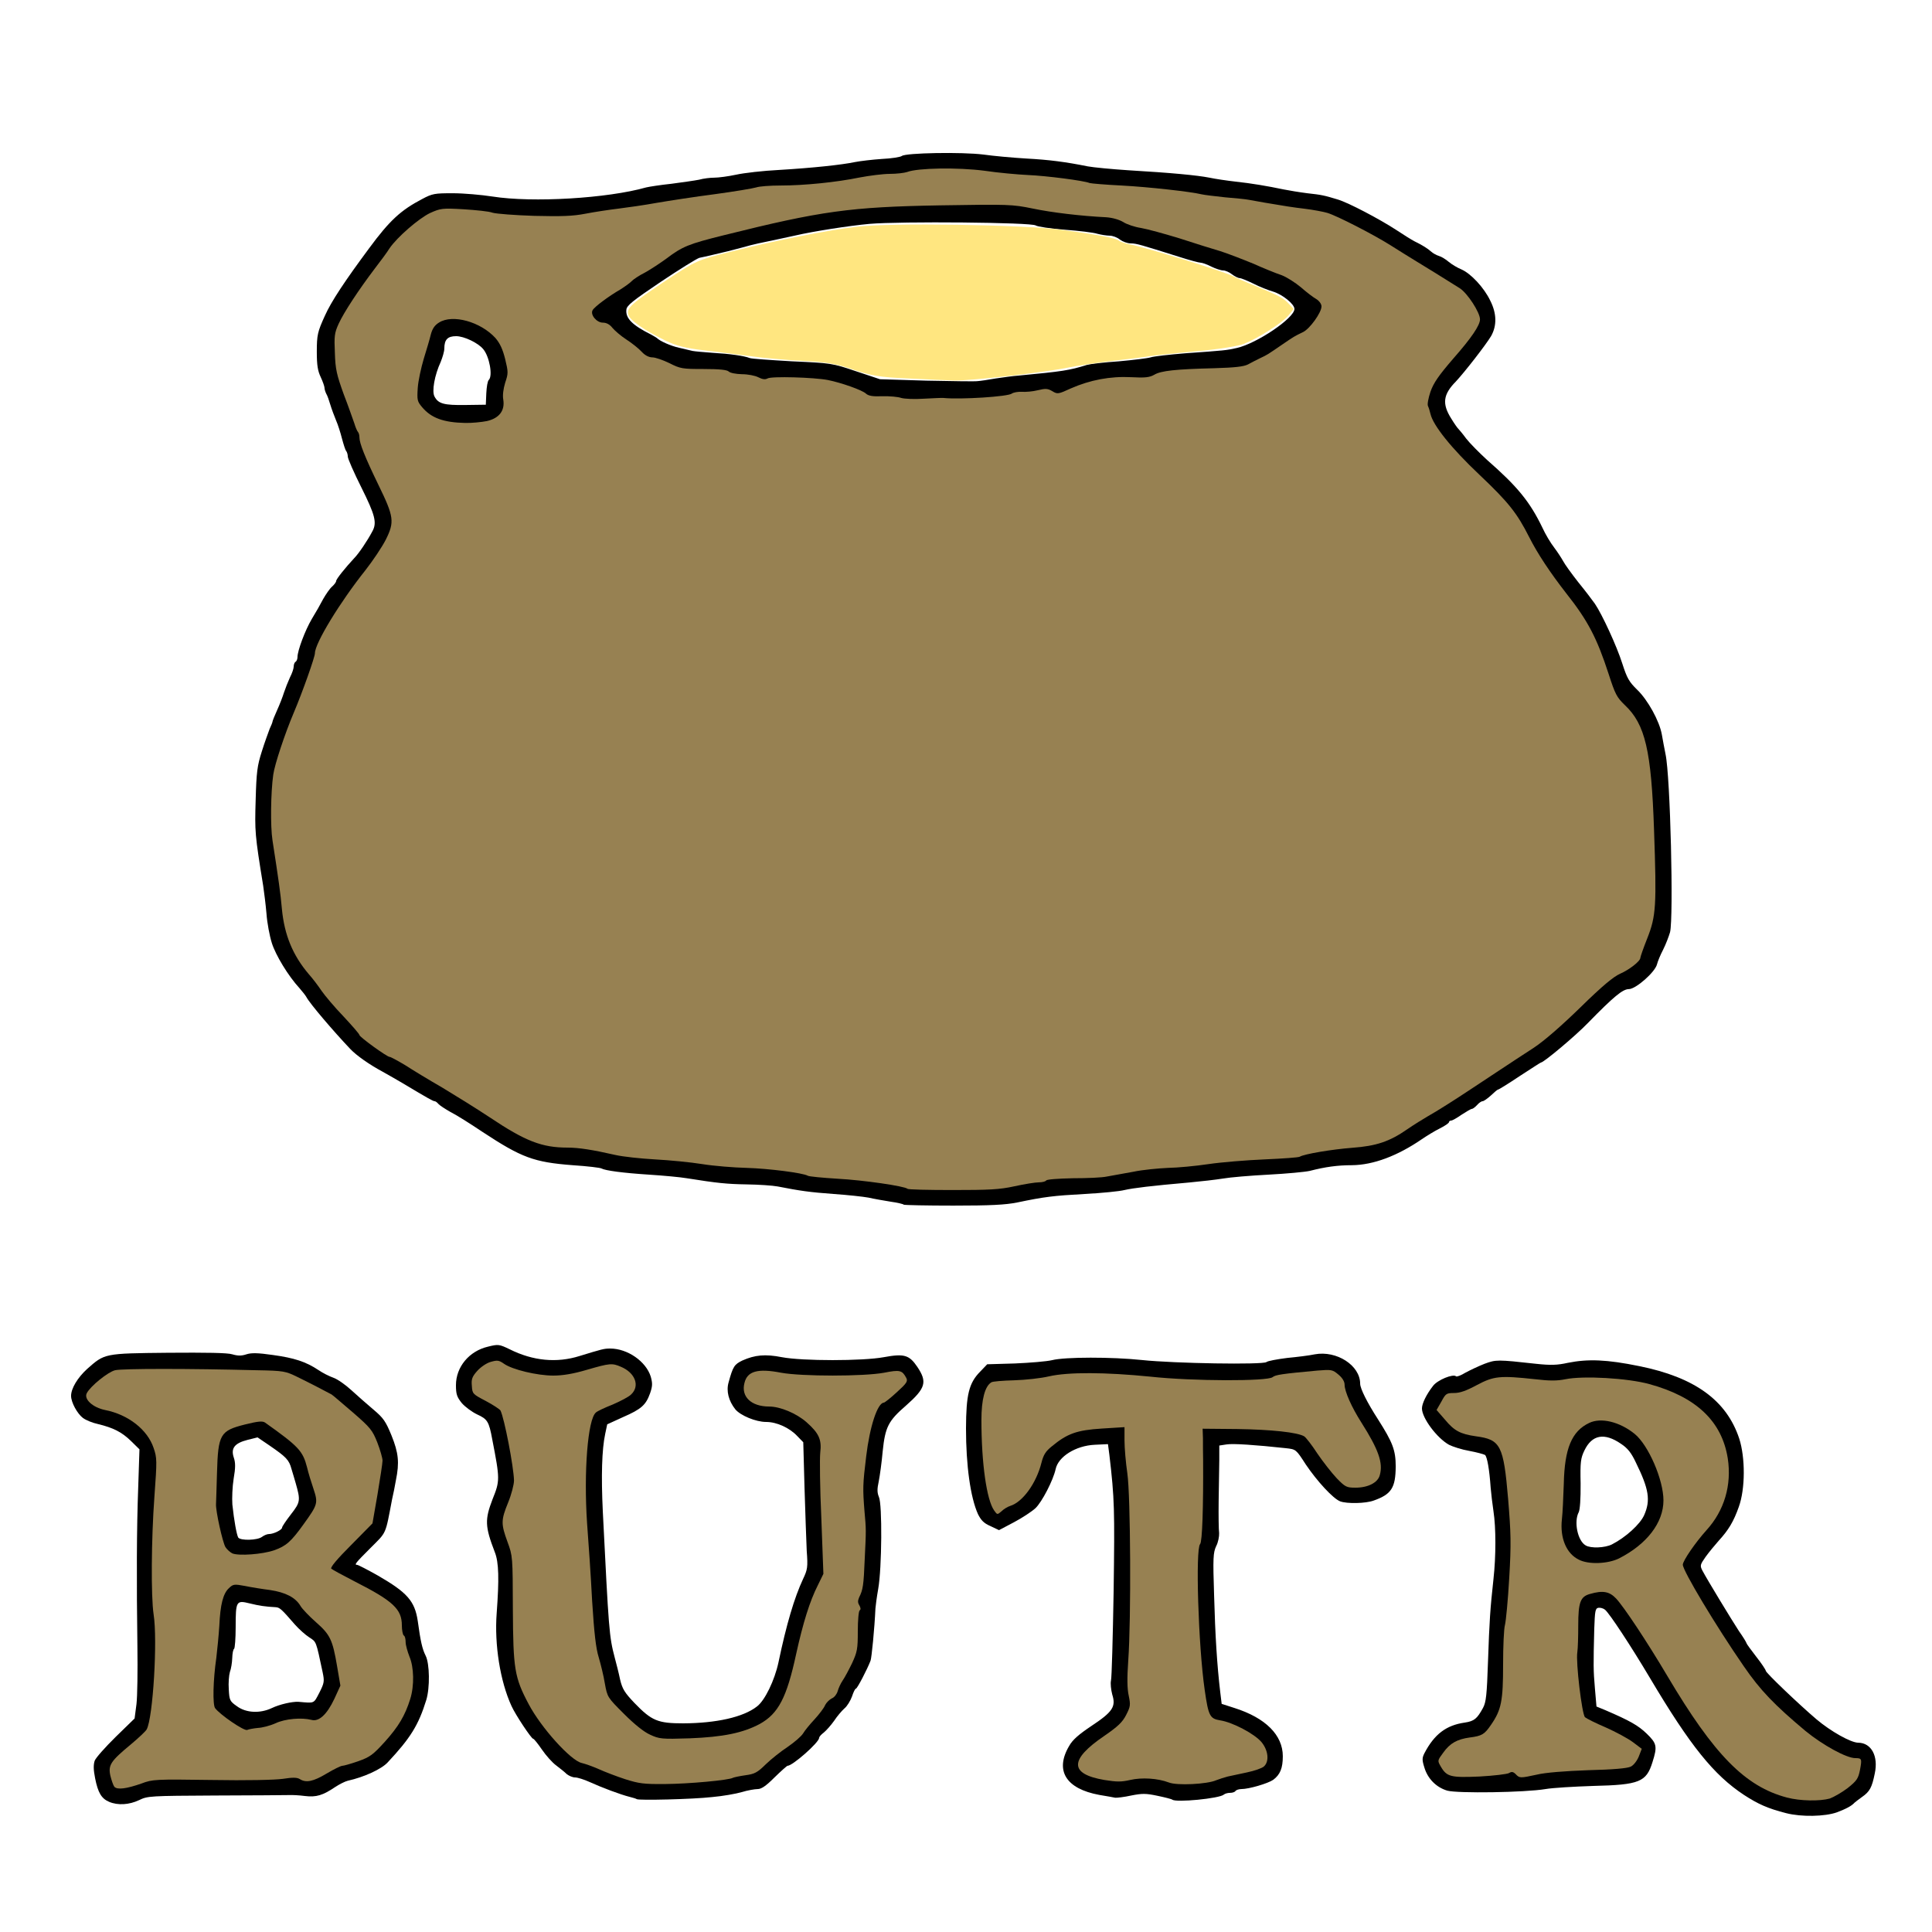 <svg xmlns="http://www.w3.org/2000/svg" xmlns:xlink="http://www.w3.org/1999/xlink" width="48" height="48" version="1.1" viewBox="0 0 48 48"><g id="surface1"><path style="stroke:none;fill-rule:nonzero;fill:#000;fill-opacity:1" d="M 44.375 45.047 C 43.93 44.934 43.68 44.824 43.328 44.594 C 42.582 44.102 41.996 43.379 40.992 41.688 C 40.527 40.906 39.984 40.078 39.875 39.992 C 39.832 39.957 39.758 39.938 39.711 39.945 C 39.633 39.961 39.625 40.027 39.609 40.465 C 39.586 41.379 39.586 41.492 39.625 41.945 L 39.664 42.398 L 39.883 42.488 C 40.492 42.75 40.699 42.867 40.91 43.07 C 41.164 43.316 41.18 43.387 41.055 43.781 C 40.902 44.273 40.734 44.344 39.586 44.371 C 39.105 44.387 38.574 44.418 38.398 44.449 C 37.883 44.535 36.211 44.559 35.957 44.488 C 35.68 44.406 35.469 44.188 35.387 43.91 C 35.328 43.723 35.332 43.672 35.391 43.555 C 35.637 43.086 35.93 42.863 36.391 42.797 C 36.629 42.762 36.699 42.699 36.844 42.434 C 36.922 42.293 36.941 42.105 36.969 41.281 C 37.004 40.262 37.023 39.98 37.105 39.23 C 37.168 38.664 37.168 37.953 37.105 37.547 C 37.078 37.367 37.047 37.105 37.035 36.961 C 37.004 36.512 36.949 36.195 36.895 36.148 C 36.863 36.129 36.691 36.082 36.504 36.047 C 36.32 36.016 36.09 35.941 36 35.895 C 35.699 35.727 35.328 35.23 35.328 34.992 C 35.328 34.871 35.438 34.645 35.602 34.434 C 35.711 34.285 36.105 34.125 36.176 34.195 C 36.191 34.211 36.297 34.172 36.406 34.105 C 36.52 34.043 36.734 33.941 36.883 33.883 C 37.172 33.777 37.199 33.777 38.16 33.883 C 38.52 33.922 38.688 33.918 38.953 33.859 C 39.457 33.758 39.926 33.777 40.727 33.941 C 42.105 34.219 42.895 34.789 43.211 35.742 C 43.363 36.215 43.363 36.992 43.199 37.441 C 43.07 37.805 42.945 38.012 42.699 38.281 C 42.605 38.387 42.457 38.566 42.375 38.68 C 42.238 38.875 42.234 38.898 42.293 39.016 C 42.414 39.246 43.02 40.242 43.203 40.523 C 43.309 40.672 43.391 40.809 43.391 40.824 C 43.391 40.84 43.504 40.992 43.633 41.16 C 43.766 41.328 43.871 41.488 43.871 41.512 C 43.871 41.559 44.688 42.34 45.129 42.715 C 45.48 43.012 45.984 43.297 46.168 43.297 C 46.492 43.301 46.672 43.629 46.578 44.062 C 46.508 44.41 46.453 44.512 46.262 44.645 C 46.176 44.707 46.094 44.77 46.078 44.785 C 46 44.871 45.863 44.941 45.637 45.027 C 45.34 45.133 44.754 45.145 44.375 45.047 Z M 45.551 44.578 C 45.645 44.535 45.812 44.414 45.922 44.312 C 46.086 44.176 46.133 44.094 46.156 43.934 C 46.188 43.734 46.188 43.727 46.062 43.727 C 45.488 43.727 44.008 42.512 43.277 41.449 C 42.484 40.297 41.762 39.066 41.762 38.875 C 41.762 38.734 42.023 38.328 42.352 37.969 C 43.297 36.93 42.988 35.371 41.719 34.734 C 40.977 34.359 39.73 34.172 38.938 34.316 C 38.688 34.363 38.504 34.363 38.113 34.32 C 37.266 34.223 37.156 34.238 36.738 34.461 C 36.48 34.598 36.316 34.656 36.176 34.656 C 35.996 34.656 35.965 34.676 35.875 34.84 L 35.77 35.016 L 35.961 35.246 C 36.176 35.504 36.336 35.586 36.715 35.637 C 37.328 35.719 37.402 35.855 37.516 37.215 C 37.594 38.09 37.594 38.336 37.547 39.23 C 37.512 39.793 37.469 40.324 37.441 40.414 C 37.414 40.508 37.391 40.953 37.391 41.406 C 37.391 42.309 37.348 42.527 37.094 42.898 C 36.93 43.137 36.867 43.176 36.562 43.215 C 36.266 43.258 36.082 43.355 35.922 43.566 C 35.797 43.727 35.793 43.746 35.859 43.863 C 35.984 44.09 36.109 44.121 36.77 44.09 C 37.098 44.07 37.387 44.035 37.414 44.012 C 37.473 43.953 37.68 43.953 37.68 44.012 C 37.68 44.098 37.828 44.105 38.145 44.035 C 38.336 43.992 38.852 43.953 39.383 43.938 C 39.887 43.926 40.359 43.891 40.434 43.863 C 40.574 43.805 40.746 43.504 40.672 43.445 C 40.645 43.43 40.551 43.359 40.461 43.285 C 40.367 43.219 40.094 43.074 39.844 42.965 C 39.594 42.859 39.363 42.742 39.332 42.711 C 39.223 42.594 39.121 41.449 39.148 40.621 C 39.164 40.203 39.195 39.805 39.227 39.734 C 39.281 39.586 39.488 39.504 39.836 39.504 C 40.012 39.504 40.07 39.527 40.199 39.668 C 40.398 39.879 40.965 40.727 41.473 41.594 C 42.633 43.551 43.398 44.328 44.449 44.617 C 44.785 44.707 45.328 44.688 45.551 44.578 Z M 45.551 44.578"/><path style="stroke:none;fill-rule:nonzero;fill:#000;fill-opacity:1" d="M 39.176 38.797 C 38.859 38.645 38.711 38.273 38.754 37.754 C 38.773 37.566 38.793 37.148 38.797 36.816 C 38.816 36.141 38.895 35.832 39.121 35.559 C 39.328 35.309 39.559 35.211 39.875 35.25 C 40.406 35.312 40.766 35.566 41.016 36.055 C 41.418 36.84 41.488 37.398 41.238 37.891 C 41.09 38.195 40.68 38.559 40.273 38.766 C 39.988 38.91 39.434 38.922 39.176 38.797 Z M 40.047 38.371 C 40.391 38.195 40.746 37.871 40.848 37.645 C 41.012 37.273 40.969 37 40.641 36.332 C 40.527 36.09 40.434 35.977 40.273 35.871 C 39.859 35.586 39.551 35.645 39.363 36.039 C 39.273 36.227 39.258 36.32 39.27 36.859 C 39.273 37.238 39.254 37.508 39.223 37.57 C 39.098 37.805 39.195 38.281 39.395 38.395 C 39.523 38.473 39.875 38.457 40.047 38.371 Z M 40.047 38.371"/><path style="stroke:none;fill-rule:nonzero;fill:#000;fill-opacity:1" d="M 2.711 44.766 C 2.52 44.684 2.434 44.539 2.363 44.18 C 2.32 43.965 2.32 43.848 2.352 43.746 C 2.379 43.672 2.617 43.406 2.875 43.152 L 3.344 42.695 L 3.391 42.336 C 3.414 42.141 3.422 41.5 3.414 40.922 C 3.391 39.246 3.395 37.969 3.434 36.949 L 3.465 36.008 L 3.25 35.797 C 3.023 35.578 2.816 35.473 2.43 35.379 C 2.301 35.352 2.137 35.285 2.062 35.23 C 1.922 35.125 1.766 34.844 1.766 34.68 C 1.766 34.496 1.926 34.23 2.164 34.012 C 2.602 33.625 2.578 33.625 4.176 33.609 C 5.121 33.602 5.656 33.609 5.773 33.648 C 5.91 33.688 6 33.688 6.121 33.648 C 6.238 33.609 6.398 33.609 6.777 33.664 C 7.316 33.738 7.598 33.832 7.906 34.035 C 8.012 34.109 8.184 34.195 8.285 34.23 C 8.387 34.266 8.586 34.406 8.73 34.539 C 8.879 34.676 9.125 34.891 9.277 35.02 C 9.523 35.227 9.582 35.309 9.727 35.664 C 9.902 36.098 9.926 36.336 9.836 36.777 C 9.812 36.918 9.77 37.129 9.742 37.246 C 9.57 38.145 9.613 38.051 9.207 38.457 C 8.832 38.832 8.793 38.879 8.875 38.879 C 8.898 38.879 9.133 39 9.395 39.148 C 10.117 39.566 10.305 39.777 10.379 40.273 C 10.449 40.785 10.492 40.969 10.574 41.133 C 10.676 41.332 10.684 41.934 10.59 42.238 C 10.398 42.859 10.199 43.18 9.633 43.785 C 9.48 43.953 9.047 44.152 8.641 44.242 C 8.574 44.258 8.434 44.328 8.328 44.398 C 8.02 44.605 7.859 44.656 7.574 44.621 C 7.434 44.602 7.258 44.594 7.176 44.598 C 7.098 44.602 6.277 44.605 5.352 44.609 C 3.719 44.617 3.668 44.621 3.457 44.723 C 3.211 44.84 2.93 44.859 2.711 44.766 Z M 3.457 44.262 C 3.707 44.164 3.812 44.16 5.258 44.168 C 6.102 44.168 6.945 44.156 7.133 44.137 C 7.371 44.113 7.484 44.117 7.508 44.156 C 7.57 44.25 7.742 44.207 8.07 44.016 C 8.246 43.91 8.418 43.824 8.457 43.824 C 8.492 43.824 8.668 43.77 8.852 43.707 C 9.148 43.602 9.215 43.551 9.508 43.223 C 9.988 42.695 10.176 42.293 10.199 41.742 C 10.215 41.5 10.191 41.355 10.125 41.199 C 10.074 41.078 10.031 40.922 10.031 40.848 C 10.031 40.77 10.008 40.695 9.984 40.68 C 9.961 40.664 9.938 40.551 9.938 40.43 C 9.938 40.023 9.727 39.832 8.734 39.32 C 8.387 39.145 8.18 39.008 8.168 38.953 C 8.156 38.895 8.324 38.691 8.68 38.332 L 9.211 37.801 L 9.469 36.254 L 9.332 35.902 C 9.207 35.582 9.164 35.531 8.723 35.141 C 8.457 34.914 8.223 34.715 8.188 34.695 C 8.09 34.637 7.656 34.414 7.344 34.258 C 7.043 34.109 7.008 34.105 6.336 34.09 C 4.559 34.047 3.082 34.047 2.91 34.09 C 2.719 34.137 2.207 34.566 2.207 34.68 C 2.207 34.789 2.43 34.934 2.68 34.988 C 3.207 35.098 3.676 35.453 3.844 35.859 C 3.957 36.129 3.957 36.453 3.859 37.645 C 3.793 38.523 3.793 39.562 3.863 40.031 C 3.961 40.684 3.938 41.598 3.781 42.613 C 3.727 43.023 3.762 42.965 3.07 43.598 C 2.777 43.863 2.773 43.875 2.797 44.07 C 2.848 44.434 2.934 44.457 3.457 44.262 Z M 3.457 44.262"/><path style="stroke:none;fill-rule:nonzero;fill:#000;fill-opacity:1" d="M 5.688 42.812 C 5.5 42.672 5.324 42.527 5.293 42.484 C 5.227 42.398 5.242 41.703 5.328 41.113 C 5.352 40.93 5.387 40.586 5.395 40.344 C 5.43 39.805 5.496 39.543 5.645 39.402 C 5.754 39.297 5.773 39.297 6.109 39.355 C 6.297 39.391 6.605 39.438 6.781 39.461 C 7.141 39.508 7.387 39.645 7.512 39.848 C 7.551 39.922 7.727 40.105 7.895 40.254 C 8.25 40.57 8.309 40.691 8.43 41.379 L 8.512 41.887 L 8.395 42.168 C 8.332 42.328 8.199 42.539 8.102 42.637 C 7.934 42.816 7.914 42.824 7.742 42.789 C 7.43 42.719 7.188 42.742 6.855 42.875 C 6.68 42.945 6.477 43.004 6.398 43.004 C 6.328 43.004 6.211 43.012 6.145 43.031 C 6.047 43.055 5.957 43.012 5.688 42.812 Z M 6.75 42.438 C 6.945 42.344 7.258 42.273 7.414 42.281 C 7.824 42.316 7.789 42.332 7.934 42.055 C 8.059 41.809 8.062 41.77 8.016 41.547 C 7.848 40.758 7.863 40.797 7.684 40.68 C 7.59 40.621 7.43 40.477 7.328 40.363 C 6.98 39.961 6.949 39.938 6.844 39.93 C 6.605 39.918 6.441 39.895 6.203 39.836 C 5.871 39.754 5.855 39.773 5.855 40.426 C 5.855 40.707 5.836 40.949 5.816 40.965 C 5.793 40.977 5.773 41.078 5.77 41.195 C 5.766 41.309 5.742 41.461 5.711 41.543 C 5.688 41.621 5.672 41.816 5.684 41.973 C 5.699 42.238 5.707 42.266 5.887 42.391 C 6.113 42.559 6.461 42.574 6.75 42.438 Z M 6.75 42.438"/><path style="stroke:none;fill-rule:nonzero;fill:#000;fill-opacity:1" d="M 5.727 38.641 C 5.668 38.617 5.594 38.547 5.555 38.488 C 5.473 38.355 5.309 37.574 5.32 37.367 C 5.32 37.293 5.332 36.922 5.344 36.551 C 5.367 35.582 5.426 35.492 6.086 35.332 C 6.465 35.238 6.543 35.23 6.621 35.285 C 7.516 35.93 7.574 35.992 7.703 36.504 C 7.746 36.691 7.812 36.91 7.852 37.004 C 7.988 37.32 7.969 37.371 7.461 38.098 C 7.254 38.387 7.188 38.434 6.816 38.574 C 6.57 38.664 5.887 38.707 5.727 38.641 Z M 6.508 38.184 C 6.559 38.145 6.637 38.113 6.68 38.113 C 6.801 38.113 7.008 38.008 7.008 37.953 C 7.008 37.926 7.109 37.777 7.23 37.621 C 7.465 37.32 7.469 37.277 7.344 36.84 C 7.32 36.762 7.277 36.605 7.242 36.496 C 7.18 36.27 7.117 36.203 6.691 35.91 L 6.398 35.711 L 6.152 35.773 C 5.828 35.855 5.73 35.98 5.809 36.215 C 5.852 36.34 5.852 36.469 5.805 36.738 C 5.773 36.938 5.762 37.223 5.773 37.379 C 5.816 37.785 5.879 38.125 5.918 38.199 C 5.973 38.281 6.395 38.27 6.508 38.184 Z M 6.508 38.184"/><path style="stroke:none;fill-rule:nonzero;fill:#000;fill-opacity:1" d="M 15.82 44.699 C 15.805 44.688 15.73 44.664 15.637 44.641 C 15.418 44.586 14.957 44.414 14.648 44.273 C 14.512 44.211 14.348 44.16 14.289 44.16 C 14.227 44.16 14.137 44.121 14.082 44.078 C 14.035 44.031 13.914 43.934 13.82 43.863 C 13.727 43.797 13.566 43.617 13.465 43.469 C 13.363 43.32 13.266 43.199 13.246 43.199 C 13.203 43.199 12.805 42.602 12.707 42.383 C 12.426 41.77 12.281 40.859 12.34 40.078 C 12.402 39.238 12.395 38.816 12.293 38.562 C 12.047 37.922 12.043 37.754 12.238 37.246 C 12.422 36.789 12.422 36.75 12.23 35.762 C 12.148 35.312 12.109 35.258 11.855 35.141 C 11.723 35.078 11.555 34.953 11.473 34.859 C 11.352 34.707 11.328 34.641 11.328 34.414 C 11.328 33.961 11.656 33.566 12.125 33.457 C 12.379 33.395 12.398 33.395 12.664 33.523 C 13.242 33.812 13.832 33.867 14.395 33.691 C 14.953 33.52 15.004 33.504 15.16 33.504 C 15.59 33.504 16.051 33.824 16.168 34.203 C 16.215 34.371 16.211 34.441 16.152 34.613 C 16.047 34.906 15.938 35.008 15.48 35.207 L 15.086 35.387 L 15.035 35.629 C 14.953 36.016 14.934 36.668 14.977 37.559 C 15.125 40.504 15.133 40.652 15.273 41.184 C 15.312 41.328 15.375 41.574 15.406 41.727 C 15.461 41.961 15.52 42.055 15.762 42.309 C 16.191 42.754 16.344 42.816 16.977 42.816 C 17.793 42.812 18.465 42.664 18.805 42.398 C 19.004 42.25 19.246 41.742 19.34 41.305 C 19.539 40.355 19.734 39.695 19.953 39.227 C 20.062 38.996 20.074 38.938 20.043 38.531 C 20.031 38.289 20.008 37.578 19.988 36.961 L 19.957 35.832 L 19.809 35.68 C 19.617 35.473 19.297 35.328 19.035 35.328 C 18.777 35.328 18.398 35.168 18.27 35.016 C 18.102 34.805 18.039 34.559 18.102 34.344 C 18.211 33.945 18.246 33.898 18.445 33.801 C 18.754 33.664 19.008 33.637 19.426 33.719 C 19.934 33.816 21.434 33.816 21.957 33.719 C 22.465 33.625 22.59 33.664 22.789 33.957 C 23.043 34.336 23 34.488 22.508 34.922 C 22.07 35.301 21.992 35.453 21.93 36.059 C 21.906 36.332 21.859 36.668 21.832 36.805 C 21.789 37 21.793 37.086 21.836 37.191 C 21.922 37.371 21.91 38.957 21.82 39.469 C 21.781 39.688 21.754 39.906 21.75 39.961 C 21.727 40.469 21.656 41.18 21.629 41.258 C 21.547 41.473 21.297 41.953 21.266 41.953 C 21.246 41.953 21.203 42.039 21.168 42.148 C 21.129 42.254 21.047 42.391 20.98 42.445 C 20.914 42.504 20.793 42.645 20.723 42.754 C 20.645 42.863 20.531 42.992 20.469 43.043 C 20.406 43.09 20.352 43.148 20.352 43.176 C 20.348 43.293 19.691 43.871 19.566 43.871 C 19.551 43.871 19.406 44 19.242 44.16 C 19.035 44.367 18.918 44.449 18.824 44.449 C 18.754 44.449 18.574 44.48 18.434 44.523 C 18.289 44.566 17.953 44.625 17.688 44.648 C 17.203 44.703 15.859 44.734 15.82 44.699 Z M 17.375 44.23 C 17.762 44.195 18.125 44.141 18.191 44.117 C 18.258 44.094 18.406 44.059 18.523 44.051 C 18.695 44.027 18.777 43.977 18.98 43.785 C 19.113 43.656 19.359 43.461 19.527 43.348 C 19.691 43.238 19.863 43.09 19.906 43.02 C 19.949 42.945 20.078 42.789 20.195 42.664 C 20.309 42.539 20.426 42.383 20.453 42.316 C 20.48 42.254 20.559 42.176 20.621 42.148 C 20.684 42.125 20.746 42.039 20.766 41.965 C 20.785 41.895 20.836 41.773 20.891 41.703 C 20.938 41.629 21.043 41.438 21.121 41.27 C 21.254 40.98 21.266 40.934 21.27 40.305 C 21.27 39.945 21.289 39.637 21.312 39.625 C 21.375 39.586 21.406 39.301 21.438 38.641 C 21.465 37.945 21.465 38.039 21.422 37.586 C 21.375 37.047 21.383 36.855 21.469 36.133 C 21.562 35.398 21.758 34.801 21.906 34.801 C 21.949 34.801 22.43 34.371 22.461 34.305 C 22.465 34.285 22.441 34.23 22.398 34.18 C 22.324 34.105 22.293 34.098 21.992 34.156 C 21.543 34.246 19.844 34.242 19.379 34.156 C 19.047 34.09 18.777 34.105 18.633 34.195 C 18.551 34.242 18.512 34.539 18.57 34.652 C 18.645 34.781 18.918 34.895 19.156 34.895 C 19.43 34.895 19.832 35.062 20.082 35.285 C 20.398 35.562 20.469 35.711 20.43 36.066 C 20.414 36.23 20.43 36.988 20.457 37.754 L 20.512 39.145 L 20.367 39.434 C 20.164 39.832 19.996 40.371 19.828 41.137 C 19.594 42.227 19.387 42.625 18.922 42.879 C 18.488 43.113 18.016 43.211 17.137 43.234 C 16.383 43.258 16.328 43.254 16.105 43.148 C 15.949 43.078 15.715 42.887 15.457 42.629 C 15.043 42.215 15.043 42.215 14.98 41.871 C 14.945 41.68 14.875 41.387 14.828 41.223 C 14.754 41 14.711 40.629 14.664 39.816 C 14.629 39.211 14.574 38.348 14.539 37.895 C 14.449 36.586 14.555 35.211 14.754 35.043 C 14.789 35.016 14.977 34.926 15.172 34.848 C 15.742 34.613 15.875 34.414 15.621 34.16 C 15.383 33.922 15.23 33.91 14.645 34.074 C 14.262 34.188 14.027 34.223 13.742 34.223 C 13.301 34.223 12.688 34.086 12.48 33.938 C 12.352 33.844 12.328 33.844 12.184 33.902 C 11.941 34.004 11.75 34.254 11.77 34.434 C 11.785 34.566 11.824 34.602 12.113 34.758 C 12.297 34.852 12.461 34.965 12.48 34.996 C 12.59 35.203 12.816 36.395 12.816 36.781 C 12.816 36.93 12.762 37.148 12.672 37.379 C 12.59 37.574 12.527 37.77 12.527 37.82 C 12.527 37.867 12.586 38.062 12.656 38.262 C 12.789 38.617 12.789 38.621 12.793 39.938 C 12.797 41.414 12.832 41.625 13.18 42.289 C 13.473 42.848 14.219 43.684 14.48 43.746 C 14.555 43.766 14.867 43.883 15.168 44 C 15.625 44.184 15.797 44.23 16.152 44.258 C 16.391 44.273 16.609 44.293 16.633 44.293 C 16.66 44.301 16.992 44.27 17.375 44.23 Z M 17.375 44.23"/><path style="stroke:none;fill-rule:nonzero;fill:#000;fill-opacity:1" d="M 29.125 44.711 C 29.113 44.699 28.949 44.656 28.762 44.617 C 28.469 44.555 28.379 44.555 28.105 44.609 C 27.93 44.648 27.75 44.668 27.707 44.664 C 27.664 44.656 27.484 44.621 27.312 44.594 C 26.48 44.441 26.203 43.988 26.562 43.379 C 26.648 43.223 26.805 43.09 27.113 42.883 C 27.645 42.531 27.73 42.402 27.633 42.098 C 27.602 41.977 27.586 41.828 27.602 41.754 C 27.621 41.688 27.648 40.684 27.668 39.523 C 27.695 37.504 27.691 37.242 27.562 36.145 L 27.527 35.879 L 27.195 35.895 C 26.727 35.918 26.293 36.188 26.227 36.5 C 26.168 36.773 25.887 37.32 25.723 37.473 C 25.633 37.555 25.391 37.715 25.191 37.82 L 24.82 38.016 L 24.605 37.914 C 24.441 37.844 24.371 37.766 24.297 37.617 C 24.109 37.199 24 36.406 24 35.488 C 24.004 34.652 24.07 34.363 24.352 34.078 L 24.527 33.895 L 25.211 33.875 C 25.59 33.859 26.008 33.824 26.137 33.793 C 26.457 33.711 27.629 33.711 28.367 33.789 C 29.176 33.875 31.379 33.91 31.465 33.84 C 31.496 33.812 31.727 33.77 31.977 33.738 C 32.223 33.715 32.535 33.676 32.664 33.648 C 33.207 33.547 33.793 33.922 33.793 34.379 C 33.793 34.496 33.965 34.844 34.238 35.266 C 34.598 35.832 34.676 36.027 34.676 36.434 C 34.672 36.965 34.57 37.125 34.129 37.281 C 33.93 37.355 33.465 37.363 33.297 37.301 C 33.121 37.234 32.723 36.801 32.441 36.383 C 32.199 36.008 32.199 36.008 31.949 35.98 C 31.191 35.898 30.629 35.859 30.469 35.887 L 30.293 35.914 L 30.293 36.277 C 30.289 36.48 30.281 36.941 30.277 37.297 C 30.273 37.652 30.277 38.012 30.289 38.09 C 30.293 38.168 30.266 38.32 30.215 38.414 C 30.141 38.578 30.133 38.699 30.164 39.637 C 30.191 40.633 30.238 41.375 30.316 42.035 L 30.352 42.332 L 30.668 42.434 C 31.445 42.68 31.871 43.109 31.871 43.633 C 31.871 43.93 31.805 44.09 31.633 44.219 C 31.504 44.309 31.031 44.449 30.84 44.449 C 30.777 44.449 30.711 44.473 30.695 44.496 C 30.68 44.523 30.621 44.543 30.559 44.543 C 30.5 44.543 30.434 44.562 30.406 44.586 C 30.301 44.684 29.207 44.789 29.125 44.711 Z M 30.168 44.184 C 30.25 44.152 30.379 44.105 30.457 44.09 C 30.539 44.074 30.75 44.027 30.93 43.988 C 31.309 43.91 31.441 43.82 31.441 43.637 C 31.441 43.344 30.781 42.867 30.27 42.793 C 30.008 42.75 29.977 42.688 29.879 42.035 C 29.727 40.949 29.645 38.438 29.766 38.32 C 29.805 38.281 29.824 37.809 29.828 36.855 L 29.832 35.449 L 30.742 35.457 C 31.617 35.461 32.289 35.535 32.453 35.641 C 32.496 35.668 32.641 35.855 32.777 36.066 C 32.918 36.273 33.133 36.547 33.258 36.676 C 33.457 36.879 33.512 36.91 33.676 36.91 C 33.945 36.91 34.188 36.777 34.234 36.602 C 34.305 36.34 34.191 36.035 33.777 35.391 C 33.531 35.012 33.359 34.617 33.359 34.449 C 33.359 34.371 33.301 34.281 33.207 34.199 C 33.059 34.074 33.035 34.07 32.711 34.105 C 32.531 34.125 32.23 34.152 32.059 34.172 C 31.887 34.188 31.707 34.23 31.664 34.262 C 31.539 34.367 29.547 34.363 28.535 34.254 C 27.496 34.141 26.594 34.137 26.113 34.246 C 25.914 34.293 25.516 34.336 25.234 34.344 C 24.941 34.355 24.68 34.387 24.648 34.414 C 24.609 34.445 24.543 34.57 24.5 34.684 C 24.426 34.871 24.422 35.012 24.453 35.68 C 24.488 36.613 24.547 37.047 24.672 37.336 C 24.762 37.531 24.777 37.547 24.855 37.477 C 24.898 37.434 24.988 37.387 25.051 37.367 C 25.359 37.273 25.699 36.805 25.828 36.293 C 25.902 36.004 26.094 35.812 26.52 35.598 C 26.727 35.496 26.855 35.473 27.375 35.441 L 27.984 35.41 L 27.984 35.719 C 27.984 35.891 28.02 36.273 28.062 36.574 C 28.129 37.051 28.133 37.453 28.109 39.406 C 28.09 40.66 28.074 41.754 28.07 41.832 C 28.07 41.914 28.078 42.086 28.098 42.215 C 28.152 42.582 28.008 42.816 27.523 43.141 C 27.055 43.461 26.953 43.555 26.875 43.738 C 26.816 43.875 26.824 43.891 26.953 43.996 C 27.164 44.164 27.652 44.238 28.09 44.164 C 28.449 44.102 28.867 44.137 29.137 44.25 C 29.285 44.312 29.973 44.27 30.168 44.184 Z M 30.168 44.184"/><path style="stroke:none;fill-rule:nonzero;fill:#000;fill-opacity:1" d="M 22.453 29.93 C 22.445 29.914 22.297 29.879 22.125 29.855 C 21.957 29.828 21.711 29.785 21.574 29.754 C 21.445 29.73 21.059 29.688 20.711 29.664 C 20.121 29.621 19.875 29.586 19.32 29.477 C 19.191 29.453 18.844 29.43 18.551 29.426 C 18.062 29.418 17.828 29.395 17.062 29.273 C 16.906 29.246 16.484 29.207 16.129 29.184 C 15.461 29.141 15.039 29.082 14.945 29.031 C 14.918 29.012 14.598 28.973 14.227 28.949 C 13.262 28.875 12.961 28.762 11.992 28.125 C 11.684 27.918 11.324 27.691 11.188 27.625 C 11.059 27.551 10.926 27.465 10.891 27.426 C 10.863 27.391 10.82 27.359 10.797 27.359 C 10.762 27.359 10.641 27.293 10.008 26.914 C 9.879 26.836 9.648 26.707 9.504 26.625 C 9.176 26.449 8.855 26.223 8.703 26.062 C 8.281 25.617 7.703 24.941 7.613 24.773 C 7.59 24.73 7.512 24.633 7.441 24.551 C 7.16 24.246 6.848 23.73 6.754 23.43 C 6.699 23.258 6.637 22.93 6.621 22.703 C 6.602 22.477 6.562 22.168 6.539 22.008 C 6.332 20.734 6.328 20.66 6.352 19.871 C 6.371 19.18 6.391 19.027 6.504 18.672 C 6.574 18.445 6.668 18.195 6.699 18.109 C 6.738 18.027 6.77 17.945 6.77 17.93 C 6.77 17.914 6.82 17.785 6.883 17.648 C 6.945 17.512 7.023 17.312 7.055 17.207 C 7.09 17.102 7.156 16.934 7.203 16.832 C 7.258 16.727 7.297 16.609 7.297 16.559 C 7.297 16.508 7.32 16.453 7.344 16.441 C 7.371 16.426 7.391 16.371 7.391 16.324 C 7.391 16.168 7.578 15.664 7.746 15.379 C 7.84 15.227 7.969 15 8.031 14.879 C 8.098 14.762 8.195 14.621 8.25 14.574 C 8.309 14.52 8.352 14.461 8.352 14.434 C 8.352 14.387 8.582 14.102 8.797 13.871 C 8.91 13.758 9.129 13.434 9.25 13.203 C 9.371 12.988 9.32 12.797 8.977 12.109 C 8.793 11.742 8.641 11.395 8.641 11.344 C 8.641 11.293 8.621 11.23 8.602 11.207 C 8.578 11.18 8.535 11.039 8.496 10.895 C 8.461 10.754 8.395 10.547 8.348 10.441 C 8.305 10.336 8.238 10.16 8.207 10.055 C 8.176 9.949 8.133 9.824 8.105 9.781 C 8.082 9.734 8.062 9.668 8.062 9.633 C 8.062 9.602 8.02 9.48 7.969 9.371 C 7.895 9.215 7.871 9.078 7.871 8.742 C 7.871 8.32 7.891 8.242 8.07 7.848 C 8.23 7.488 8.574 6.973 9.168 6.172 C 9.68 5.477 9.957 5.223 10.488 4.945 C 10.742 4.809 10.801 4.801 11.25 4.801 C 11.516 4.801 11.961 4.84 12.238 4.883 C 13.23 5.039 15.09 4.93 16.055 4.656 C 16.137 4.637 16.414 4.594 16.68 4.566 C 16.945 4.531 17.25 4.488 17.367 4.465 C 17.477 4.434 17.648 4.414 17.75 4.414 C 17.848 4.414 18.09 4.383 18.289 4.34 C 18.484 4.297 18.961 4.242 19.344 4.223 C 20.199 4.172 20.922 4.094 21.238 4.027 C 21.375 4 21.676 3.965 21.91 3.949 C 22.152 3.938 22.371 3.902 22.406 3.875 C 22.504 3.797 23.902 3.773 24.434 3.84 C 24.68 3.875 25.156 3.918 25.488 3.938 C 26.07 3.969 26.477 4.023 27.023 4.133 C 27.168 4.16 27.625 4.203 28.031 4.23 C 29.102 4.293 29.746 4.355 30.047 4.414 C 30.191 4.445 30.484 4.488 30.695 4.512 C 31.094 4.555 31.484 4.621 31.895 4.707 C 32.031 4.734 32.289 4.777 32.48 4.801 C 32.832 4.84 32.895 4.852 33.238 4.957 C 33.5 5.035 34.266 5.438 34.68 5.707 C 34.867 5.832 35.07 5.957 35.137 5.992 C 35.336 6.09 35.469 6.172 35.555 6.25 C 35.602 6.293 35.688 6.34 35.75 6.359 C 35.809 6.375 35.918 6.441 35.996 6.508 C 36.07 6.57 36.215 6.656 36.312 6.695 C 36.543 6.797 36.867 7.141 37.023 7.465 C 37.188 7.789 37.191 8.09 37.047 8.348 C 36.922 8.559 36.398 9.234 36.172 9.477 C 35.852 9.801 35.824 10.031 36.055 10.398 C 36.133 10.527 36.215 10.641 36.234 10.656 C 36.25 10.672 36.34 10.777 36.426 10.895 C 36.52 11.016 36.754 11.25 36.945 11.426 C 37.699 12.086 38.008 12.461 38.324 13.117 C 38.395 13.273 38.523 13.488 38.609 13.598 C 38.691 13.707 38.793 13.863 38.832 13.934 C 38.871 14.012 39.043 14.25 39.215 14.469 C 39.391 14.684 39.57 14.922 39.625 15 C 39.805 15.266 40.168 16.051 40.305 16.484 C 40.422 16.848 40.473 16.938 40.672 17.133 C 40.938 17.387 41.23 17.914 41.289 18.254 C 41.309 18.379 41.352 18.594 41.379 18.734 C 41.5 19.281 41.582 22.789 41.492 23.16 C 41.461 23.266 41.387 23.461 41.32 23.594 C 41.25 23.727 41.184 23.891 41.168 23.957 C 41.121 24.152 40.641 24.574 40.469 24.574 C 40.316 24.574 40.09 24.762 39.453 25.414 C 39.141 25.738 38.352 26.398 38.285 26.398 C 38.273 26.398 38.035 26.555 37.758 26.734 C 37.477 26.922 37.238 27.07 37.219 27.07 C 37.203 27.07 37.129 27.133 37.043 27.215 C 36.957 27.293 36.863 27.359 36.836 27.359 C 36.805 27.359 36.742 27.402 36.695 27.457 C 36.648 27.508 36.59 27.551 36.566 27.551 C 36.543 27.551 36.426 27.621 36.312 27.695 C 36.195 27.777 36.082 27.84 36.055 27.84 C 36.023 27.84 36 27.859 36 27.879 C 36 27.902 35.898 27.973 35.773 28.035 C 35.645 28.098 35.449 28.219 35.328 28.301 C 34.719 28.719 34.117 28.945 33.586 28.949 C 33.23 28.949 32.922 28.992 32.543 29.09 C 32.426 29.117 31.965 29.16 31.512 29.184 C 31.066 29.207 30.559 29.25 30.383 29.281 C 30.211 29.309 29.836 29.352 29.543 29.379 C 28.609 29.461 28.156 29.516 27.938 29.566 C 27.816 29.598 27.375 29.641 26.953 29.664 C 26.168 29.707 25.949 29.734 25.273 29.875 C 24.98 29.934 24.609 29.953 23.684 29.953 C 23.02 29.953 22.469 29.941 22.453 29.93 Z M 25.156 29.426 C 25.406 29.371 25.676 29.328 25.762 29.328 C 25.844 29.328 25.93 29.309 25.945 29.281 C 25.965 29.25 26.242 29.23 26.605 29.227 C 26.957 29.227 27.336 29.207 27.457 29.184 C 27.574 29.16 27.867 29.105 28.105 29.059 C 28.344 29.016 28.734 28.973 28.969 28.969 C 29.207 28.965 29.66 28.922 29.977 28.871 C 30.293 28.828 30.922 28.777 31.367 28.758 C 31.82 28.738 32.211 28.707 32.246 28.691 C 32.352 28.621 33.043 28.508 33.551 28.469 C 34.137 28.426 34.473 28.316 34.914 28.008 C 35.078 27.898 35.312 27.75 35.434 27.68 C 35.645 27.566 36.105 27.273 36.504 27.004 C 36.727 26.859 37.469 26.367 38.062 25.977 C 38.32 25.809 38.754 25.43 39.223 24.973 C 39.77 24.441 40.035 24.215 40.203 24.145 C 40.434 24.043 40.703 23.832 40.703 23.75 C 40.703 23.727 40.781 23.512 40.875 23.266 C 41.098 22.707 41.113 22.488 41.043 20.664 C 40.977 18.691 40.828 18.043 40.324 17.566 C 40.117 17.371 40.078 17.301 39.918 16.789 C 39.629 15.902 39.402 15.469 38.867 14.789 C 38.469 14.281 38.156 13.809 37.945 13.391 C 37.641 12.797 37.434 12.531 36.707 11.84 C 36.008 11.184 35.555 10.613 35.492 10.328 C 35.477 10.258 35.441 10.16 35.418 10.113 C 35.387 10.051 35.406 9.941 35.48 9.715 C 35.566 9.461 35.672 9.309 36.059 8.867 C 36.312 8.566 36.57 8.238 36.629 8.125 L 36.73 7.93 L 36.57 7.633 C 36.461 7.426 36.352 7.297 36.215 7.211 C 35.75 6.918 35.453 6.73 35.16 6.551 C 34.98 6.445 34.684 6.258 34.488 6.133 C 34.074 5.875 33.172 5.41 32.93 5.336 C 32.836 5.309 32.578 5.262 32.352 5.23 C 32.125 5.207 31.695 5.141 31.391 5.09 C 31.09 5.031 30.633 4.969 30.383 4.949 C 30.133 4.926 29.875 4.891 29.809 4.875 C 29.547 4.809 28.504 4.695 27.84 4.656 C 27.457 4.637 26.961 4.586 26.734 4.539 C 26.512 4.496 26.027 4.441 25.656 4.414 C 25.285 4.387 24.715 4.328 24.383 4.293 C 23.754 4.211 22.84 4.223 22.586 4.32 C 22.516 4.348 22.32 4.367 22.152 4.367 C 21.988 4.367 21.648 4.41 21.402 4.461 C 20.832 4.574 20.035 4.656 19.441 4.656 C 19.188 4.656 18.91 4.676 18.836 4.703 C 18.758 4.727 18.297 4.805 17.809 4.871 C 17.32 4.934 16.672 5.035 16.367 5.09 C 16.066 5.141 15.633 5.203 15.406 5.23 C 15.184 5.262 14.816 5.312 14.598 5.355 C 14.281 5.418 13.992 5.43 13.277 5.41 C 12.773 5.398 12.281 5.363 12.191 5.332 C 12.102 5.305 11.793 5.266 11.516 5.246 C 11.035 5.219 10.992 5.227 10.734 5.344 C 10.453 5.473 9.918 5.938 9.727 6.223 C 9.672 6.309 9.504 6.531 9.355 6.727 C 8.957 7.254 8.598 7.801 8.461 8.094 C 8.363 8.32 8.348 8.398 8.367 8.77 C 8.379 9.113 8.426 9.293 8.586 9.742 C 8.703 10.047 8.816 10.379 8.852 10.473 C 8.879 10.57 8.922 10.664 8.941 10.684 C 8.961 10.703 8.977 10.766 8.977 10.824 C 8.977 10.957 9.145 11.367 9.477 12.055 C 9.84 12.805 9.863 12.992 9.633 13.453 C 9.539 13.641 9.309 13.988 9.125 14.219 C 8.496 15.004 7.871 16.027 7.871 16.277 C 7.871 16.371 7.566 17.242 7.344 17.762 C 7.098 18.34 6.91 18.91 6.859 19.223 C 6.777 19.707 6.758 20.453 6.816 20.832 C 6.969 21.816 7.02 22.137 7.051 22.535 C 7.113 23.184 7.32 23.688 7.719 24.152 C 7.82 24.266 7.965 24.457 8.039 24.57 C 8.121 24.691 8.363 24.973 8.582 25.203 C 8.797 25.434 8.977 25.641 8.977 25.664 C 8.977 25.715 9.664 26.207 9.73 26.207 C 9.754 26.207 9.926 26.305 10.109 26.414 C 10.293 26.531 10.707 26.785 11.039 26.977 C 11.371 27.172 11.898 27.504 12.211 27.711 C 13.105 28.305 13.512 28.465 14.152 28.465 C 14.43 28.465 14.77 28.516 15.336 28.645 C 15.523 28.691 15.965 28.738 16.32 28.758 C 16.676 28.777 17.207 28.828 17.496 28.871 C 17.789 28.922 18.281 28.957 18.602 28.969 C 19.133 28.977 19.996 29.09 20.117 29.164 C 20.145 29.184 20.477 29.211 20.852 29.238 C 21.504 29.27 22.523 29.418 22.594 29.488 C 22.609 29.504 23.094 29.52 23.664 29.52 C 24.52 29.52 24.789 29.5 25.156 29.426 Z M 25.156 29.426"/><path style="stroke:none;fill-rule:nonzero;fill:#000;fill-opacity:1" d="M 11.027 10.508 C 10.762 10.445 10.59 10.344 10.441 10.168 C 10.316 10.023 10.309 9.988 10.328 9.648 C 10.344 9.445 10.406 9.098 10.477 8.875 C 10.547 8.656 10.629 8.379 10.656 8.266 C 10.734 7.957 10.914 7.863 11.355 7.887 C 11.75 7.906 12.102 8.07 12.355 8.355 C 12.582 8.602 12.715 9.16 12.625 9.461 C 12.59 9.574 12.566 9.781 12.566 9.91 C 12.582 10.266 12.457 10.441 12.145 10.508 C 11.859 10.57 11.285 10.57 11.027 10.508 Z M 12.082 9.773 C 12.09 9.613 12.113 9.465 12.145 9.438 C 12.246 9.336 12.16 8.855 12.004 8.672 C 11.879 8.52 11.531 8.352 11.332 8.352 C 11.121 8.352 11.039 8.438 11.039 8.66 C 11.039 8.73 10.996 8.875 10.949 8.992 C 10.797 9.32 10.723 9.727 10.797 9.855 C 10.891 10.031 11.031 10.07 11.566 10.062 L 12.07 10.055 Z M 12.082 9.773"/><path style="stroke:none;fill-rule:nonzero;fill:#000;fill-opacity:1" d="M 22.32 9.926 C 22.23 9.898 22.027 9.887 21.879 9.902 C 21.656 9.922 21.582 9.906 21.488 9.84 C 21.355 9.734 20.855 9.559 20.52 9.488 C 20.125 9.418 19.254 9.395 19.105 9.457 C 18.992 9.5 18.941 9.496 18.812 9.426 C 18.715 9.379 18.547 9.352 18.391 9.352 C 18.227 9.352 18.105 9.328 18.062 9.281 C 18.008 9.234 17.852 9.215 17.434 9.215 C 16.906 9.215 16.852 9.207 16.586 9.07 C 16.426 8.996 16.234 8.93 16.16 8.93 C 16.074 8.93 15.98 8.879 15.898 8.789 C 15.824 8.711 15.652 8.574 15.52 8.488 C 15.379 8.395 15.223 8.262 15.168 8.195 C 15.102 8.105 15.02 8.062 14.93 8.062 C 14.77 8.062 14.617 7.867 14.66 7.707 C 14.684 7.602 14.973 7.379 15.336 7.16 C 15.441 7.098 15.582 7 15.648 6.941 C 15.715 6.879 15.879 6.773 16.012 6.699 C 16.141 6.629 16.367 6.484 16.508 6.379 C 16.906 6.078 17.055 6.016 17.953 5.793 C 20.367 5.188 21.078 5.094 23.352 5.055 C 25.113 5.027 25.199 5.031 25.699 5.133 C 26.199 5.238 27.004 5.328 27.527 5.348 C 27.68 5.352 27.836 5.395 27.945 5.461 C 28.043 5.52 28.242 5.594 28.398 5.617 C 28.555 5.645 28.98 5.762 29.352 5.875 C 29.723 5.996 30.176 6.133 30.359 6.191 C 30.547 6.25 30.91 6.391 31.176 6.5 C 31.441 6.613 31.758 6.742 31.887 6.789 C 32.012 6.836 32.227 6.969 32.367 7.09 C 32.5 7.203 32.672 7.34 32.75 7.383 C 32.848 7.441 32.879 7.496 32.879 7.613 C 32.879 7.809 32.617 8.207 32.426 8.301 C 32.203 8.406 32.195 8.41 31.895 8.617 C 31.535 8.859 31.539 8.859 31.359 8.945 C 31.273 8.992 31.133 9.062 31.047 9.105 C 30.93 9.164 30.738 9.188 30.27 9.195 C 29.246 9.223 28.887 9.258 28.719 9.359 C 28.59 9.438 28.504 9.445 28.141 9.422 C 27.633 9.395 27.141 9.484 26.664 9.695 C 26.301 9.859 26.246 9.867 26.098 9.77 C 26.012 9.715 25.949 9.711 25.824 9.742 C 25.734 9.773 25.559 9.793 25.441 9.793 C 25.32 9.793 25.199 9.812 25.172 9.836 C 25.07 9.93 22.629 10.008 22.32 9.926 Z M 24.742 9.402 C 24.93 9.375 25.176 9.34 25.297 9.332 C 26.406 9.227 26.566 9.203 27.004 9.066 C 27.086 9.043 27.441 9 27.797 8.977 C 28.152 8.945 28.508 8.902 28.586 8.879 C 28.664 8.852 29.055 8.809 29.449 8.777 C 30.438 8.707 30.477 8.703 30.73 8.645 C 31.23 8.531 32.16 7.902 32.16 7.676 C 32.16 7.555 31.863 7.316 31.633 7.246 C 31.512 7.211 31.293 7.125 31.141 7.047 C 30.988 6.973 30.836 6.91 30.801 6.91 C 30.762 6.91 30.676 6.867 30.609 6.816 C 30.543 6.762 30.441 6.719 30.391 6.719 C 30.332 6.719 30.203 6.676 30.098 6.625 C 29.992 6.57 29.871 6.527 29.832 6.527 C 29.789 6.527 29.543 6.461 29.289 6.379 C 28.344 6.082 28.234 6.047 28.094 6.047 C 28.012 6.047 27.895 6.004 27.824 5.953 C 27.758 5.898 27.645 5.855 27.566 5.855 C 27.496 5.855 27.355 5.832 27.266 5.809 C 27.172 5.777 26.805 5.734 26.449 5.707 C 26.094 5.68 25.77 5.629 25.734 5.602 C 25.641 5.523 22.359 5.496 21.602 5.562 C 21.09 5.609 20.211 5.746 19.754 5.852 C 19.383 5.934 19.031 6.008 18.84 6.047 C 18.734 6.07 18.562 6.113 18.457 6.145 C 18.234 6.207 17.965 6.273 17.688 6.336 C 17.582 6.359 17.441 6.395 17.375 6.406 C 17.309 6.426 16.875 6.695 16.414 7.004 C 15.719 7.473 15.57 7.59 15.562 7.695 C 15.539 7.906 15.707 8.078 16.176 8.312 C 16.242 8.348 16.305 8.387 16.32 8.398 C 16.391 8.473 16.672 8.598 16.875 8.641 C 17.008 8.672 17.156 8.707 17.207 8.719 C 17.262 8.73 17.488 8.75 17.711 8.766 C 18.121 8.789 18.488 8.84 18.625 8.895 C 18.664 8.914 19.137 8.945 19.68 8.977 C 20.648 9.02 20.672 9.023 21.266 9.223 L 21.863 9.422 L 23.016 9.457 C 23.648 9.469 24.223 9.48 24.289 9.469 C 24.355 9.465 24.562 9.434 24.742 9.402 Z M 24.742 9.402"/><path style="stroke:none;fill-rule:nonzero;fill:#978152;fill-opacity:1" d="M 44.398 44.66 C 43.359 44.387 42.586 43.598 41.426 41.641 C 40.914 40.777 40.348 39.926 40.152 39.715 C 39.984 39.539 39.824 39.508 39.5 39.602 C 39.266 39.668 39.211 39.805 39.211 40.387 C 39.211 40.656 39.203 40.949 39.188 41.051 C 39.148 41.289 39.301 42.586 39.379 42.664 C 39.414 42.695 39.645 42.812 39.895 42.918 C 40.141 43.027 40.445 43.191 40.566 43.281 L 40.789 43.449 L 40.715 43.641 C 40.672 43.746 40.586 43.859 40.516 43.891 C 40.434 43.934 40.078 43.965 39.457 43.98 C 38.895 44 38.387 44.039 38.184 44.09 C 37.766 44.18 37.754 44.18 37.656 44.078 C 37.594 44.016 37.555 44.012 37.492 44.051 C 37.445 44.078 37.117 44.117 36.762 44.137 C 36.043 44.168 35.945 44.145 35.797 43.891 C 35.711 43.742 35.711 43.742 35.855 43.547 C 36.023 43.309 36.203 43.211 36.512 43.168 C 36.82 43.129 36.883 43.09 37.047 42.848 C 37.301 42.48 37.344 42.258 37.344 41.355 C 37.344 40.906 37.363 40.461 37.391 40.367 C 37.414 40.277 37.465 39.758 37.496 39.211 C 37.547 38.348 37.539 38.098 37.469 37.242 C 37.355 35.902 37.281 35.766 36.668 35.684 C 36.281 35.629 36.129 35.547 35.902 35.273 L 35.691 35.031 L 35.812 34.82 C 35.918 34.621 35.938 34.609 36.129 34.609 C 36.273 34.609 36.434 34.551 36.695 34.41 C 37.113 34.188 37.266 34.172 38.137 34.266 C 38.5 34.309 38.684 34.309 38.895 34.266 C 39.34 34.176 40.434 34.238 40.977 34.387 C 42.145 34.707 42.781 35.312 42.926 36.234 C 43.027 36.898 42.84 37.531 42.398 38.016 C 42.121 38.324 41.809 38.777 41.809 38.875 C 41.809 39.023 42.625 40.387 43.324 41.398 C 43.734 41.996 44.09 42.363 44.855 43.004 C 45.289 43.359 45.875 43.68 46.094 43.68 C 46.258 43.68 46.262 43.699 46.211 43.973 C 46.168 44.188 46.133 44.242 45.902 44.426 C 45.758 44.535 45.559 44.648 45.461 44.684 C 45.211 44.754 44.723 44.746 44.398 44.66 Z M 40.223 38.719 C 40.914 38.367 41.328 37.832 41.328 37.277 C 41.328 36.762 40.953 35.902 40.613 35.625 C 40.242 35.324 39.777 35.211 39.484 35.352 C 39.047 35.559 38.871 35.992 38.852 36.863 C 38.84 37.195 38.824 37.594 38.805 37.746 C 38.754 38.211 38.914 38.598 39.227 38.75 C 39.469 38.875 39.945 38.855 40.223 38.719 Z M 40.223 38.719"/><path style="stroke:none;fill-rule:nonzero;fill:#978152;fill-opacity:1" d="M 2.84 44.391 C 2.812 44.352 2.77 44.23 2.742 44.117 C 2.684 43.852 2.75 43.754 3.25 43.34 C 3.441 43.18 3.621 43.012 3.645 42.965 C 3.801 42.676 3.918 40.746 3.816 40.105 C 3.75 39.668 3.758 38.25 3.836 37.188 C 3.902 36.281 3.902 36.223 3.816 35.973 C 3.664 35.52 3.188 35.145 2.609 35.031 C 2.305 34.969 2.078 34.762 2.156 34.613 C 2.25 34.434 2.684 34.086 2.859 34.043 C 3.035 34 4.707 34 6.383 34.043 C 7.051 34.055 7.094 34.066 7.391 34.211 C 7.703 34.363 8.137 34.59 8.238 34.645 C 8.27 34.664 8.504 34.867 8.77 35.094 C 9.207 35.473 9.254 35.535 9.375 35.84 C 9.445 36.02 9.504 36.227 9.504 36.289 C 9.504 36.352 9.445 36.73 9.379 37.129 L 9.254 37.848 L 8.723 38.387 C 8.379 38.73 8.203 38.941 8.23 38.973 C 8.262 39 8.52 39.141 8.809 39.289 C 9.77 39.777 9.984 39.98 9.984 40.383 C 9.984 40.504 10.008 40.617 10.031 40.633 C 10.062 40.645 10.078 40.723 10.078 40.801 C 10.078 40.871 10.125 41.035 10.172 41.156 C 10.285 41.418 10.297 41.879 10.191 42.215 C 10.062 42.625 9.902 42.895 9.562 43.273 C 9.266 43.598 9.195 43.652 8.898 43.758 C 8.719 43.82 8.539 43.871 8.504 43.871 C 8.469 43.871 8.293 43.957 8.117 44.062 C 7.785 44.262 7.602 44.301 7.445 44.199 C 7.379 44.16 7.273 44.156 7.027 44.195 C 6.824 44.223 6.125 44.238 5.246 44.223 C 3.863 44.203 3.789 44.207 3.52 44.309 C 3.145 44.441 2.914 44.473 2.84 44.391 Z M 6.406 42.93 C 6.512 42.926 6.711 42.875 6.84 42.816 C 7.09 42.699 7.496 42.668 7.738 42.73 C 7.922 42.781 8.121 42.602 8.309 42.203 L 8.457 41.879 L 8.375 41.398 C 8.262 40.734 8.203 40.613 7.848 40.301 C 7.68 40.152 7.504 39.969 7.465 39.898 C 7.34 39.688 7.094 39.562 6.711 39.504 C 6.52 39.48 6.234 39.434 6.082 39.402 C 5.824 39.355 5.793 39.355 5.688 39.457 C 5.543 39.59 5.473 39.863 5.449 40.391 C 5.434 40.633 5.398 40.988 5.375 41.184 C 5.293 41.746 5.281 42.352 5.344 42.438 C 5.469 42.605 6.066 43.012 6.141 42.98 C 6.184 42.961 6.301 42.941 6.406 42.93 Z M 6.812 38.516 C 7.109 38.41 7.23 38.305 7.547 37.863 C 7.895 37.379 7.906 37.344 7.789 36.992 C 7.734 36.832 7.66 36.59 7.629 36.457 C 7.523 36.047 7.422 35.938 6.586 35.344 C 6.52 35.301 6.418 35.309 6.086 35.391 C 5.469 35.547 5.418 35.629 5.391 36.602 C 5.379 36.969 5.371 37.316 5.367 37.367 C 5.355 37.531 5.531 38.324 5.602 38.438 C 5.641 38.5 5.719 38.566 5.773 38.594 C 5.934 38.66 6.52 38.617 6.812 38.516 Z M 6.812 38.516"/><path style="stroke:none;fill-rule:nonzero;fill:#978152;fill-opacity:1" d="M 15.531 44.203 C 15.316 44.133 15.023 44.02 14.875 43.953 C 14.727 43.887 14.535 43.82 14.453 43.801 C 14.18 43.742 13.441 42.922 13.133 42.336 C 12.781 41.672 12.75 41.461 12.742 39.984 C 12.738 38.672 12.738 38.66 12.609 38.309 C 12.445 37.859 12.445 37.77 12.625 37.328 C 12.707 37.129 12.77 36.883 12.77 36.781 C 12.762 36.438 12.531 35.238 12.434 35.043 C 12.414 35.012 12.25 34.902 12.066 34.805 C 11.746 34.637 11.734 34.629 11.723 34.43 C 11.707 34.266 11.73 34.203 11.855 34.062 C 11.941 33.965 12.09 33.863 12.191 33.836 C 12.355 33.789 12.395 33.793 12.523 33.883 C 12.727 34.027 13.344 34.176 13.746 34.176 C 13.98 34.176 14.242 34.133 14.586 34.031 C 15.152 33.867 15.207 33.863 15.426 33.957 C 15.781 34.105 15.906 34.434 15.68 34.645 C 15.625 34.703 15.414 34.812 15.223 34.895 C 15.023 34.973 14.836 35.062 14.805 35.094 C 14.602 35.262 14.5 36.574 14.586 37.848 C 14.621 38.301 14.68 39.164 14.711 39.77 C 14.762 40.578 14.805 40.953 14.875 41.176 C 14.922 41.336 14.996 41.629 15.027 41.824 C 15.09 42.168 15.09 42.168 15.504 42.582 C 15.762 42.84 16 43.031 16.152 43.098 C 16.379 43.203 16.434 43.211 17.137 43.188 C 17.961 43.156 18.457 43.055 18.875 42.832 C 19.34 42.574 19.547 42.176 19.781 41.09 C 19.949 40.328 20.117 39.781 20.32 39.383 L 20.457 39.102 L 20.406 37.727 C 20.371 36.973 20.363 36.238 20.379 36.09 C 20.418 35.766 20.348 35.609 20.035 35.332 C 19.785 35.113 19.383 34.945 19.109 34.945 C 18.664 34.945 18.406 34.699 18.496 34.359 C 18.566 34.066 18.824 33.992 19.406 34.105 C 19.922 34.199 21.457 34.199 21.965 34.105 C 22.359 34.027 22.414 34.043 22.516 34.234 C 22.559 34.316 22.527 34.367 22.285 34.586 C 22.133 34.727 21.984 34.844 21.961 34.848 C 21.801 34.852 21.609 35.441 21.52 36.184 C 21.434 36.887 21.434 36.984 21.477 37.535 C 21.52 38.012 21.52 37.992 21.484 38.73 C 21.457 39.391 21.441 39.496 21.344 39.688 C 21.309 39.773 21.309 39.82 21.352 39.887 C 21.383 39.945 21.391 39.988 21.359 40.008 C 21.332 40.023 21.312 40.258 21.312 40.527 C 21.312 40.973 21.297 41.043 21.168 41.324 C 21.086 41.492 20.984 41.684 20.934 41.754 C 20.887 41.824 20.832 41.941 20.812 42.016 C 20.793 42.086 20.73 42.172 20.668 42.195 C 20.605 42.227 20.531 42.301 20.5 42.363 C 20.473 42.434 20.355 42.586 20.242 42.711 C 20.125 42.836 19.996 42.992 19.953 43.066 C 19.91 43.137 19.738 43.285 19.574 43.398 C 19.406 43.508 19.16 43.703 19.027 43.832 C 18.816 44.039 18.75 44.074 18.523 44.105 C 18.379 44.125 18.238 44.156 18.211 44.168 C 18.121 44.227 17.117 44.32 16.516 44.324 C 15.992 44.328 15.875 44.312 15.531 44.203 Z M 15.531 44.203"/><path style="stroke:none;fill-rule:nonzero;fill:#978152;fill-opacity:1" d="M 29.039 44.285 C 28.762 44.18 28.367 44.156 28.078 44.223 C 27.859 44.273 27.75 44.273 27.438 44.223 C 26.566 44.074 26.566 43.719 27.434 43.129 C 27.773 42.895 27.887 42.789 27.98 42.605 C 28.086 42.398 28.09 42.359 28.043 42.129 C 28.004 41.957 28 41.691 28.031 41.258 C 28.105 40.23 28.09 37.16 28.008 36.602 C 27.969 36.336 27.938 35.973 27.938 35.789 L 27.938 35.457 L 27.375 35.492 C 26.754 35.531 26.516 35.617 26.137 35.93 C 25.98 36.055 25.926 36.141 25.875 36.34 C 25.746 36.855 25.406 37.32 25.098 37.414 C 25.035 37.434 24.938 37.492 24.883 37.547 C 24.777 37.637 24.777 37.637 24.699 37.527 C 24.512 37.262 24.383 36.352 24.383 35.281 C 24.383 34.77 24.469 34.441 24.629 34.344 C 24.656 34.32 24.918 34.301 25.195 34.293 C 25.473 34.285 25.867 34.242 26.062 34.195 C 26.539 34.086 27.457 34.09 28.586 34.203 C 29.629 34.316 31.492 34.32 31.617 34.215 C 31.691 34.156 31.844 34.133 32.734 34.051 C 33.082 34.023 33.105 34.027 33.254 34.152 C 33.352 34.234 33.406 34.324 33.406 34.402 C 33.406 34.57 33.582 34.965 33.824 35.344 C 34.246 36.008 34.367 36.344 34.281 36.648 C 34.234 36.836 33.988 36.961 33.676 36.961 C 33.457 36.961 33.422 36.945 33.211 36.727 C 33.086 36.594 32.871 36.32 32.73 36.113 C 32.594 35.902 32.449 35.719 32.406 35.688 C 32.246 35.586 31.578 35.516 30.742 35.504 L 29.879 35.496 L 29.887 35.734 C 29.887 35.871 29.887 36.105 29.891 36.266 C 29.898 37.43 29.871 38.309 29.816 38.363 C 29.699 38.48 29.77 40.871 29.93 41.984 C 30.023 42.637 30.059 42.699 30.316 42.742 C 30.625 42.789 31.172 43.078 31.344 43.285 C 31.512 43.492 31.539 43.762 31.402 43.887 C 31.355 43.93 31.168 43.996 30.98 44.035 C 30.797 44.074 30.586 44.121 30.504 44.137 C 30.426 44.156 30.297 44.199 30.215 44.23 C 29.996 44.328 29.242 44.367 29.039 44.285 Z M 29.039 44.285"/><path style="stroke:none;fill-rule:nonzero;fill:#978152;fill-opacity:1" d="M 22.547 29.535 C 22.473 29.469 21.457 29.32 20.805 29.285 C 20.43 29.262 20.098 29.23 20.07 29.211 C 19.953 29.141 19.09 29.031 18.551 29.016 C 18.234 29.008 17.742 28.969 17.449 28.922 C 17.16 28.875 16.629 28.824 16.273 28.805 C 15.918 28.785 15.477 28.738 15.289 28.695 C 14.723 28.566 14.379 28.512 14.102 28.512 C 13.465 28.512 13.055 28.355 12.164 27.758 C 11.852 27.551 11.324 27.223 10.992 27.023 C 10.66 26.832 10.242 26.578 10.062 26.461 C 9.879 26.352 9.707 26.258 9.68 26.258 C 9.613 26.258 8.93 25.762 8.93 25.715 C 8.93 25.691 8.75 25.484 8.535 25.254 C 8.312 25.023 8.074 24.738 7.992 24.621 C 7.914 24.504 7.77 24.312 7.672 24.203 C 7.273 23.734 7.066 23.23 7.004 22.586 C 6.969 22.188 6.922 21.863 6.77 20.879 C 6.715 20.531 6.727 19.68 6.789 19.246 C 6.824 18.992 7.078 18.227 7.297 17.711 C 7.516 17.195 7.824 16.324 7.824 16.23 C 7.824 15.98 8.449 14.957 9.078 14.168 C 9.258 13.938 9.488 13.598 9.586 13.406 C 9.805 12.965 9.789 12.84 9.402 12.047 C 9.066 11.355 8.93 11.012 8.93 10.867 C 8.93 10.812 8.914 10.754 8.895 10.734 C 8.875 10.715 8.832 10.617 8.805 10.523 C 8.77 10.426 8.656 10.094 8.539 9.793 C 8.367 9.316 8.332 9.176 8.32 8.77 C 8.301 8.352 8.309 8.273 8.414 8.043 C 8.547 7.754 8.91 7.203 9.309 6.676 C 9.457 6.484 9.625 6.258 9.676 6.172 C 9.867 5.891 10.406 5.426 10.684 5.293 C 10.945 5.176 10.988 5.168 11.516 5.199 C 11.824 5.219 12.148 5.25 12.238 5.285 C 12.332 5.312 12.797 5.348 13.277 5.363 C 13.953 5.379 14.23 5.371 14.547 5.309 C 14.77 5.266 15.133 5.211 15.359 5.184 C 15.586 5.156 16.02 5.094 16.32 5.039 C 16.621 4.988 17.27 4.887 17.762 4.824 C 18.25 4.758 18.711 4.68 18.789 4.656 C 18.863 4.629 19.137 4.609 19.391 4.609 C 19.988 4.609 20.785 4.527 21.355 4.41 C 21.602 4.363 21.941 4.32 22.105 4.32 C 22.273 4.32 22.469 4.297 22.539 4.273 C 22.801 4.172 23.797 4.156 24.457 4.242 C 24.801 4.293 25.285 4.336 25.535 4.348 C 25.992 4.367 26.934 4.488 27.07 4.547 C 27.109 4.559 27.469 4.59 27.863 4.609 C 28.539 4.645 29.586 4.762 29.855 4.828 C 29.922 4.844 30.184 4.875 30.434 4.902 C 30.68 4.922 30.957 4.949 31.031 4.965 C 31.113 4.977 31.359 5.027 31.586 5.062 C 31.809 5.102 32.176 5.16 32.398 5.184 C 32.625 5.211 32.887 5.262 32.977 5.289 C 33.223 5.363 34.125 5.828 34.535 6.086 C 34.734 6.211 35.031 6.398 35.207 6.504 C 35.5 6.68 35.797 6.867 36.266 7.16 C 36.457 7.281 36.77 7.762 36.77 7.934 C 36.77 8.082 36.559 8.395 36.102 8.914 C 35.742 9.332 35.617 9.512 35.539 9.734 C 35.488 9.887 35.457 10.047 35.477 10.086 C 35.496 10.125 35.523 10.211 35.539 10.281 C 35.602 10.566 36.059 11.137 36.754 11.793 C 37.484 12.484 37.691 12.75 37.992 13.344 C 38.203 13.762 38.516 14.23 38.914 14.742 C 39.453 15.422 39.676 15.855 39.965 16.742 C 40.129 17.25 40.168 17.324 40.371 17.52 C 40.875 17.996 41.027 18.645 41.094 20.617 C 41.16 22.504 41.145 22.758 40.926 23.312 C 40.828 23.559 40.754 23.773 40.754 23.797 C 40.754 23.879 40.484 24.09 40.254 24.191 C 40.086 24.266 39.816 24.488 39.27 25.023 C 38.805 25.477 38.367 25.859 38.113 26.027 C 37.516 26.414 36.773 26.91 36.551 27.055 C 36.152 27.32 35.691 27.613 35.48 27.73 C 35.363 27.797 35.125 27.945 34.965 28.055 C 34.523 28.363 34.188 28.473 33.602 28.516 C 33.09 28.555 32.398 28.672 32.293 28.738 C 32.262 28.758 31.867 28.785 31.414 28.805 C 30.969 28.824 30.34 28.875 30.023 28.922 C 29.707 28.969 29.258 29.012 29.016 29.016 C 28.781 29.027 28.391 29.062 28.152 29.113 C 27.918 29.156 27.625 29.207 27.504 29.23 C 27.383 29.258 27.004 29.273 26.656 29.273 C 26.289 29.281 26.012 29.301 25.992 29.328 C 25.977 29.355 25.891 29.375 25.809 29.375 C 25.723 29.375 25.453 29.418 25.203 29.473 C 24.832 29.555 24.566 29.566 23.664 29.566 C 23.062 29.566 22.559 29.555 22.547 29.535 Z M 12.098 10.461 C 12.402 10.391 12.547 10.203 12.504 9.93 C 12.484 9.824 12.504 9.664 12.551 9.508 C 12.629 9.277 12.629 9.246 12.551 8.922 C 12.488 8.672 12.422 8.531 12.309 8.398 C 11.938 7.992 11.246 7.801 10.91 8.012 C 10.801 8.078 10.742 8.164 10.703 8.312 C 10.676 8.43 10.594 8.699 10.527 8.918 C 10.461 9.141 10.391 9.461 10.379 9.637 C 10.359 9.941 10.367 9.973 10.488 10.117 C 10.715 10.387 11.02 10.496 11.555 10.508 C 11.719 10.512 11.961 10.488 12.098 10.461 Z M 23.438 9.887 C 23.859 9.93 25.051 9.855 25.141 9.777 C 25.18 9.75 25.285 9.73 25.383 9.734 C 25.477 9.742 25.66 9.727 25.785 9.695 C 25.977 9.648 26.031 9.652 26.145 9.719 C 26.273 9.797 26.293 9.793 26.609 9.648 C 27.082 9.441 27.582 9.344 28.105 9.371 C 28.453 9.391 28.566 9.375 28.68 9.309 C 28.844 9.211 29.207 9.172 30.172 9.148 C 30.68 9.133 30.895 9.109 31.004 9.055 C 31.086 9.008 31.223 8.941 31.309 8.898 C 31.492 8.812 31.488 8.812 31.848 8.566 C 32.145 8.363 32.156 8.355 32.375 8.25 C 32.543 8.168 32.832 7.766 32.832 7.613 C 32.832 7.551 32.777 7.477 32.703 7.43 C 32.625 7.387 32.453 7.254 32.32 7.137 C 32.18 7.02 31.965 6.883 31.84 6.836 C 31.707 6.793 31.391 6.664 31.129 6.547 C 30.863 6.438 30.5 6.297 30.312 6.238 C 30.129 6.184 29.672 6.043 29.305 5.922 C 28.934 5.809 28.508 5.691 28.348 5.664 C 28.195 5.641 27.992 5.574 27.906 5.516 C 27.805 5.457 27.645 5.41 27.488 5.398 C 26.855 5.367 26.133 5.281 25.652 5.18 C 25.152 5.078 25.066 5.074 23.352 5.102 C 21.125 5.141 20.398 5.242 18 5.84 C 17.102 6.062 16.953 6.125 16.555 6.426 C 16.41 6.531 16.176 6.688 16.027 6.77 C 15.879 6.844 15.73 6.945 15.695 6.984 C 15.656 7.027 15.531 7.117 15.414 7.191 C 15.129 7.355 14.77 7.621 14.723 7.707 C 14.66 7.82 14.824 8.016 14.977 8.016 C 15.066 8.016 15.148 8.059 15.215 8.145 C 15.27 8.211 15.426 8.348 15.566 8.438 C 15.699 8.523 15.875 8.664 15.945 8.742 C 16.027 8.832 16.125 8.879 16.211 8.879 C 16.281 8.879 16.473 8.945 16.633 9.023 C 16.902 9.16 16.953 9.168 17.48 9.168 C 17.875 9.168 18.062 9.188 18.105 9.23 C 18.141 9.266 18.281 9.293 18.434 9.297 C 18.582 9.297 18.762 9.332 18.844 9.375 C 18.945 9.426 19.012 9.434 19.07 9.402 C 19.168 9.344 20.219 9.375 20.566 9.441 C 20.902 9.508 21.418 9.691 21.512 9.777 C 21.574 9.836 21.688 9.855 21.922 9.844 C 22.105 9.84 22.316 9.859 22.391 9.887 C 22.473 9.91 22.719 9.922 22.945 9.906 C 23.168 9.895 23.391 9.883 23.438 9.887 Z M 23.438 9.887"/><path style="stroke:none;fill-rule:nonzero;fill:#ffe680;fill-opacity:1" d="M 22.555 9.402 C 21.852 9.371 21.652 9.336 21.199 9.184 C 20.766 9.035 20.535 8.996 19.93 8.965 C 19.527 8.945 18.93 8.891 18.605 8.844 C 18.281 8.801 17.762 8.734 17.453 8.699 C 17.047 8.652 16.797 8.59 16.539 8.465 C 15.988 8.195 15.648 7.957 15.609 7.816 C 15.566 7.648 15.68 7.547 16.57 6.953 C 17.293 6.477 17.324 6.461 18.137 6.258 C 19.203 5.988 20.574 5.715 21.289 5.633 C 22.121 5.531 25.426 5.582 26.359 5.707 C 27.312 5.836 27.715 5.914 27.797 5.977 C 27.832 6.008 27.957 6.051 28.07 6.07 C 28.527 6.164 30.445 6.754 30.656 6.871 C 30.707 6.902 30.949 7.008 31.195 7.105 C 31.801 7.359 31.879 7.398 32.02 7.547 L 32.141 7.676 L 32.02 7.828 C 31.879 8.008 31.27 8.398 30.906 8.543 C 30.754 8.602 30.262 8.68 29.699 8.73 C 29.176 8.777 28.668 8.832 28.57 8.848 C 28.473 8.867 28.074 8.918 27.684 8.961 C 27.297 9.008 26.777 9.082 26.535 9.133 C 25.891 9.262 24.082 9.465 23.707 9.453 C 23.527 9.449 23.008 9.426 22.555 9.402 Z M 22.555 9.402"/></g></svg>